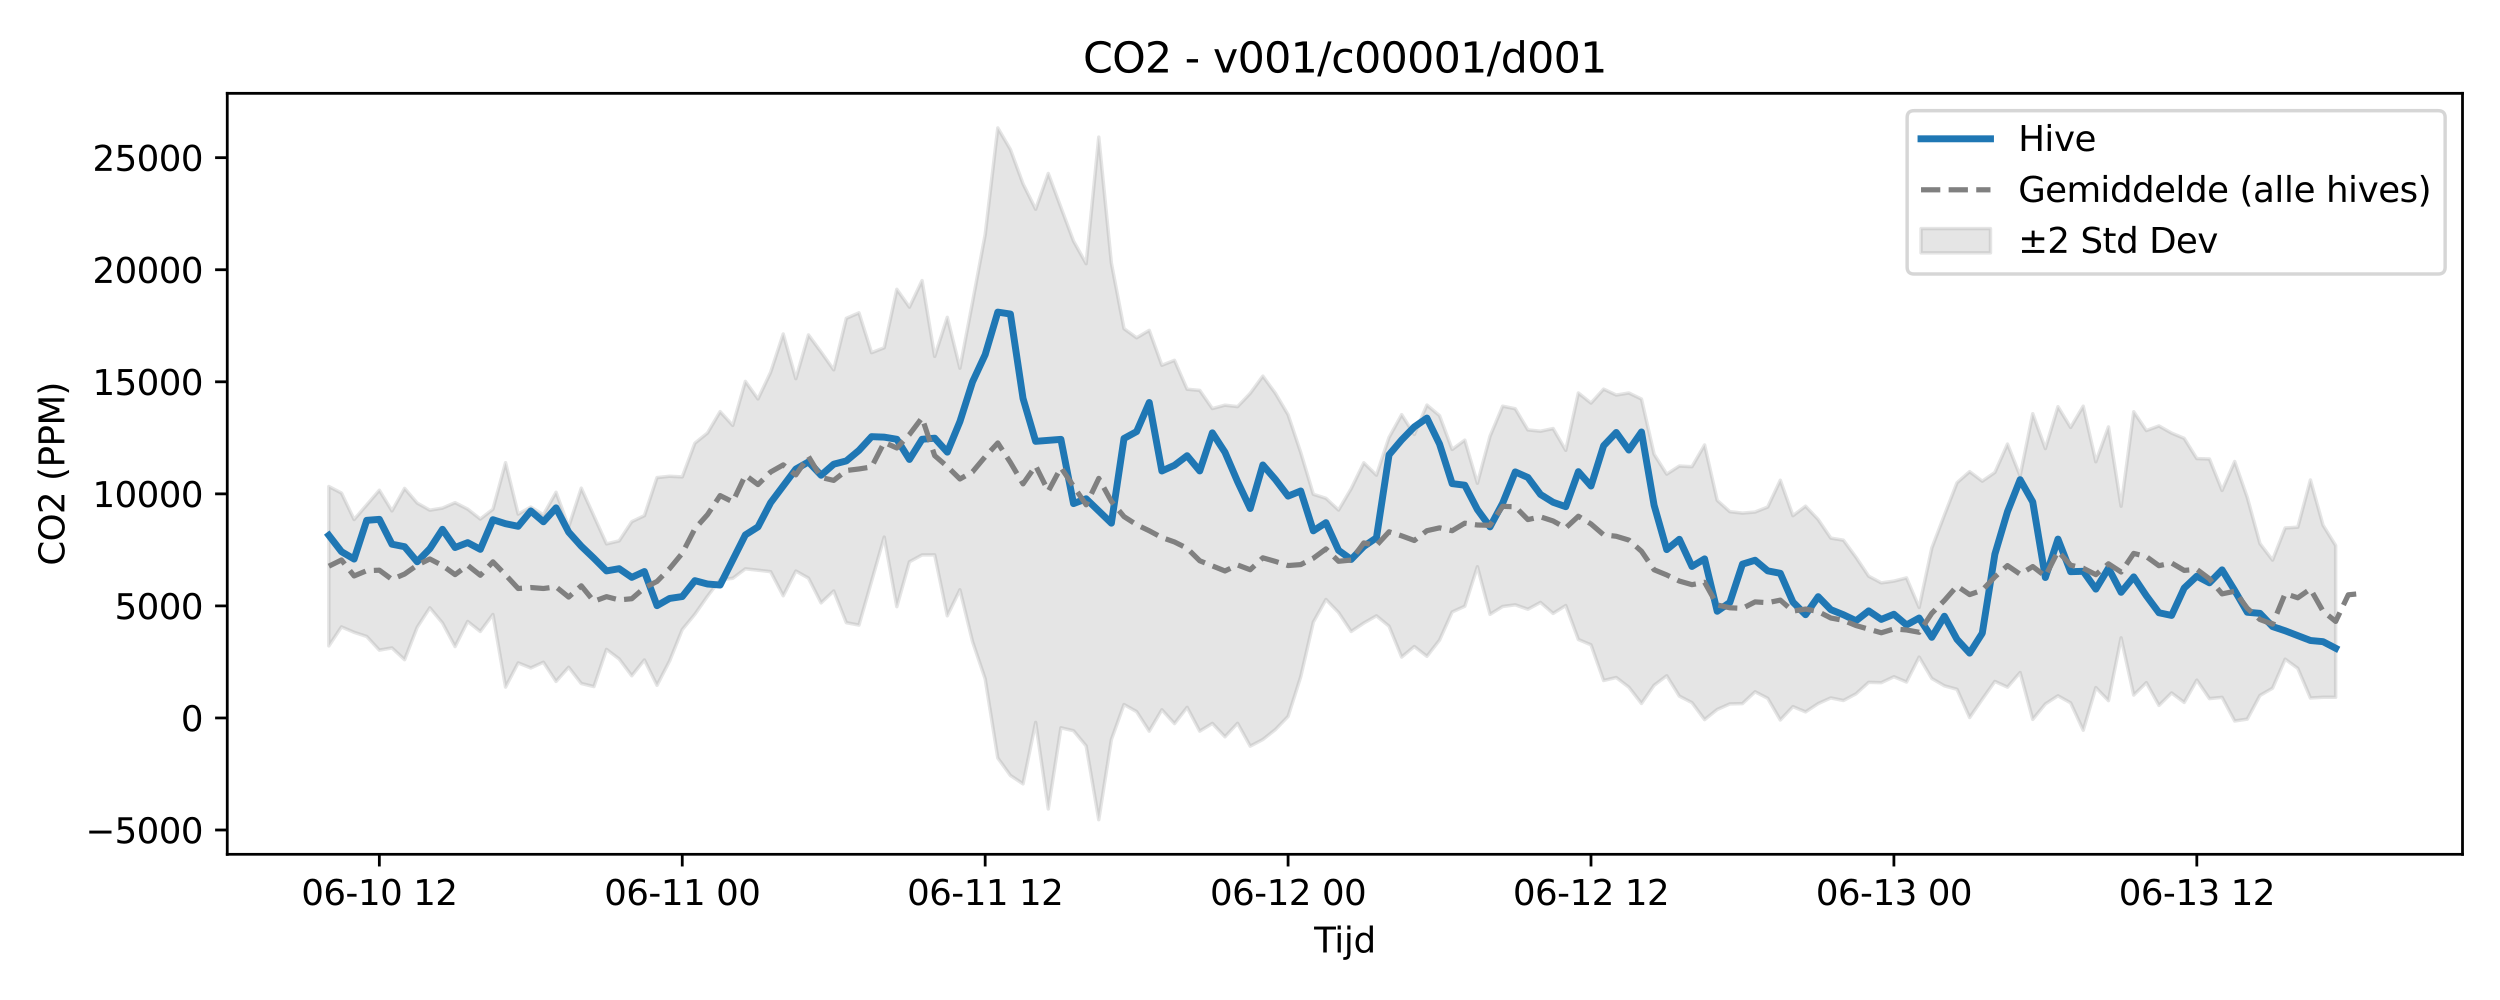<?xml version="1.0" encoding="utf-8" standalone="no"?>
<!DOCTYPE svg PUBLIC "-//W3C//DTD SVG 1.1//EN"
  "http://www.w3.org/Graphics/SVG/1.1/DTD/svg11.dtd">
<svg xmlns:xlink="http://www.w3.org/1999/xlink" width="720pt" height="288pt" viewBox="0 0 720 288" xmlns="http://www.w3.org/2000/svg" version="1.1">
 <defs>
  <style type="text/css">*{stroke-linejoin: round; stroke-linecap: butt}</style>
 </defs>
 <g id="figure_1">
  <g id="patch_1">
   <path d="M 0 288 
L 720 288 
L 720 0 
L 0 0 
z
" style="fill: #ffffff"/>
  </g>
  <g id="axes_1">
   <g id="patch_2">
    <path d="M 65.45 246.04 
L 709.2 246.04 
L 709.2 26.88 
L 65.45 26.88 
z
" style="fill: #ffffff"/>
   </g>
   <g id="FillBetweenPolyCollection_1">
    <defs>
     <path id="me816cbe79a" d="M 94.711 -147.889 
L 94.711 -101.987 
L 98.346 -107.45 
L 101.981 -105.893 
L 105.616 -104.692 
L 109.251 -100.757 
L 112.886 -101.395 
L 116.521 -98.008 
L 120.156 -107.343 
L 123.791 -112.953 
L 127.426 -108.597 
L 131.061 -101.781 
L 134.696 -109.017 
L 138.331 -106.128 
L 141.966 -111.037 
L 145.601 -90.12 
L 149.236 -97.076 
L 152.871 -95.622 
L 156.506 -97.276 
L 160.141 -91.741 
L 163.775 -95.83 
L 167.41 -91.153 
L 171.045 -90.254 
L 174.68 -100.965 
L 178.315 -98.223 
L 181.95 -93.38 
L 185.585 -97.934 
L 189.22 -90.638 
L 192.855 -97.667 
L 196.49 -106.684 
L 200.125 -111.089 
L 203.76 -116.275 
L 207.395 -121.079 
L 211.03 -121.437 
L 214.665 -124.173 
L 218.3 -123.781 
L 221.935 -123.364 
L 225.57 -116.416 
L 229.205 -123.534 
L 232.84 -121.498 
L 236.474 -114.367 
L 240.109 -117.801 
L 243.744 -108.666 
L 247.379 -107.972 
L 251.014 -120.616 
L 254.649 -133.316 
L 258.284 -113.282 
L 261.919 -126.2 
L 265.554 -128.179 
L 269.189 -128.191 
L 272.824 -110.651 
L 276.459 -118.142 
L 280.094 -103.223 
L 283.729 -92.496 
L 287.364 -69.696 
L 290.999 -64.666 
L 294.634 -62.239 
L 298.269 -79.957 
L 301.904 -55.011 
L 305.539 -78.392 
L 309.174 -77.546 
L 312.808 -73.177 
L 316.443 -51.922 
L 320.078 -75.005 
L 323.713 -85.092 
L 327.348 -83.055 
L 330.983 -77.421 
L 334.618 -83.582 
L 338.253 -79.598 
L 341.888 -84.281 
L 345.523 -77.422 
L 349.158 -79.65 
L 352.793 -75.801 
L 356.428 -79.687 
L 360.063 -73.108 
L 363.698 -75.015 
L 367.333 -77.904 
L 370.968 -81.676 
L 374.603 -93.076 
L 378.238 -108.819 
L 381.873 -115.348 
L 385.508 -111.6 
L 389.142 -106.134 
L 392.777 -108.563 
L 396.412 -110.634 
L 400.047 -107.655 
L 403.682 -98.771 
L 407.317 -101.799 
L 410.952 -98.973 
L 414.587 -103.654 
L 418.222 -111.756 
L 421.857 -113.401 
L 425.492 -124.785 
L 429.127 -111.068 
L 432.762 -113.334 
L 436.397 -113.804 
L 440.032 -112.538 
L 443.667 -114.497 
L 447.302 -111.329 
L 450.937 -113.607 
L 454.572 -103.821 
L 458.207 -102.284 
L 461.842 -92.008 
L 465.476 -92.876 
L 469.111 -90.093 
L 472.746 -85.402 
L 476.381 -90.636 
L 480.016 -93.378 
L 483.651 -87.522 
L 487.286 -85.632 
L 490.921 -80.746 
L 494.556 -83.663 
L 498.191 -85.271 
L 501.826 -85.357 
L 505.461 -88.766 
L 509.096 -86.881 
L 512.731 -80.635 
L 516.366 -84.491 
L 520.001 -82.972 
L 523.636 -85.366 
L 527.271 -87 
L 530.906 -86.248 
L 534.541 -88.186 
L 538.176 -91.486 
L 541.81 -91.389 
L 545.445 -93.098 
L 549.08 -91.574 
L 552.715 -98.756 
L 556.35 -92.606 
L 559.985 -90.483 
L 563.62 -89.475 
L 567.255 -81.348 
L 570.89 -86.618 
L 574.525 -91.746 
L 578.16 -90.106 
L 581.795 -94.311 
L 585.43 -80.805 
L 589.065 -85.263 
L 592.7 -87.609 
L 596.335 -85.578 
L 599.97 -77.693 
L 603.605 -89.977 
L 607.24 -86.204 
L 610.875 -104.304 
L 614.51 -87.82 
L 618.144 -91.394 
L 621.779 -84.835 
L 625.414 -88.432 
L 629.049 -85.7 
L 632.684 -92.126 
L 636.319 -86.796 
L 639.954 -87.165 
L 643.589 -80.352 
L 647.224 -80.89 
L 650.859 -87.701 
L 654.494 -89.797 
L 658.129 -98.155 
L 661.764 -95.505 
L 665.399 -86.978 
L 669.034 -87.184 
L 672.669 -87.178 
L 672.669 -130.891 
L 672.669 -130.891 
L 669.034 -136.736 
L 665.399 -149.775 
L 661.764 -136.17 
L 658.129 -135.945 
L 654.494 -126.689 
L 650.859 -131.458 
L 647.224 -144.714 
L 643.589 -155.082 
L 639.954 -146.761 
L 636.319 -155.816 
L 632.684 -155.927 
L 629.049 -161.756 
L 625.414 -163.275 
L 621.779 -165.325 
L 618.144 -164.01 
L 614.51 -169.422 
L 610.875 -142.202 
L 607.24 -165.053 
L 603.605 -155.017 
L 599.97 -171.021 
L 596.335 -164.895 
L 592.7 -170.874 
L 589.065 -158.816 
L 585.43 -168.862 
L 581.795 -150.949 
L 578.16 -160.112 
L 574.525 -151.943 
L 570.89 -149.424 
L 567.255 -152.175 
L 563.62 -148.973 
L 559.985 -139.644 
L 556.35 -130.139 
L 552.715 -113.05 
L 549.08 -121.568 
L 545.445 -120.645 
L 541.81 -120.138 
L 538.176 -122.066 
L 534.541 -127.492 
L 530.906 -132.432 
L 527.271 -133.031 
L 523.636 -138.377 
L 520.001 -142.223 
L 516.366 -139.486 
L 512.731 -149.693 
L 509.096 -141.977 
L 505.461 -140.536 
L 501.826 -140.228 
L 498.191 -140.643 
L 494.556 -143.904 
L 490.921 -159.85 
L 487.286 -153.591 
L 483.651 -153.787 
L 480.016 -151.448 
L 476.381 -157.179 
L 472.746 -173.07 
L 469.111 -174.824 
L 465.476 -174.232 
L 461.842 -175.935 
L 458.207 -171.914 
L 454.572 -174.825 
L 450.937 -158.313 
L 447.302 -164.585 
L 443.667 -163.812 
L 440.032 -164.189 
L 436.397 -170.283 
L 432.762 -171.023 
L 429.127 -162.359 
L 425.492 -148.821 
L 421.857 -161.242 
L 418.222 -158.556 
L 414.587 -168.297 
L 410.952 -171.347 
L 407.317 -162.874 
L 403.682 -168.583 
L 400.047 -162.036 
L 396.412 -151.157 
L 392.777 -154.72 
L 389.142 -147.27 
L 385.508 -141.106 
L 381.873 -144.491 
L 378.238 -145.648 
L 374.603 -157.707 
L 370.968 -168.566 
L 367.333 -174.713 
L 363.698 -179.682 
L 360.063 -174.726 
L 356.428 -170.892 
L 352.793 -171.31 
L 349.158 -170.341 
L 345.523 -175.572 
L 341.888 -175.903 
L 338.253 -184.232 
L 334.618 -182.8 
L 330.983 -192.86 
L 327.348 -190.712 
L 323.713 -193.347 
L 320.078 -212.213 
L 316.443 -248.52 
L 312.808 -212.056 
L 309.174 -218.574 
L 305.539 -228.282 
L 301.904 -238.042 
L 298.269 -227.746 
L 294.634 -235.054 
L 290.999 -244.946 
L 287.364 -251.158 
L 283.729 -220.424 
L 280.094 -201.003 
L 276.459 -181.959 
L 272.824 -196.606 
L 269.189 -185.353 
L 265.554 -207.194 
L 261.919 -199.543 
L 258.284 -204.684 
L 254.649 -187.857 
L 251.014 -186.425 
L 247.379 -197.906 
L 243.744 -196.319 
L 240.109 -181.488 
L 236.474 -186.629 
L 232.84 -191.543 
L 229.205 -178.943 
L 225.57 -191.816 
L 221.935 -180.768 
L 218.3 -173.107 
L 214.665 -178.162 
L 211.03 -165.482 
L 207.395 -169.464 
L 203.76 -163.301 
L 200.125 -160.363 
L 196.49 -150.656 
L 192.855 -150.837 
L 189.22 -150.455 
L 185.585 -139.494 
L 181.95 -137.759 
L 178.315 -132.231 
L 174.68 -131.363 
L 171.045 -139.393 
L 167.41 -147.418 
L 163.775 -136.262 
L 160.141 -146.226 
L 156.506 -139.749 
L 152.871 -141.965 
L 149.236 -139.939 
L 145.601 -154.752 
L 141.966 -141.346 
L 138.331 -138.514 
L 134.696 -141.375 
L 131.061 -143.241 
L 127.426 -141.664 
L 123.791 -141.074 
L 120.156 -143.122 
L 116.521 -147.345 
L 112.886 -140.862 
L 109.251 -146.812 
L 105.616 -142.6 
L 101.981 -138.37 
L 98.346 -146.004 
L 94.711 -147.889 
z
" style="stroke: #808080; stroke-opacity: 0.2"/>
    </defs>
    <g clip-path="url(#pfcfd9444d7)">
     <use xlink:href="#me816cbe79a" x="0" y="288" style="fill: #808080; fill-opacity: 0.2; stroke: #808080; stroke-opacity: 0.2"/>
    </g>
   </g>
   <g id="matplotlib.axis_1">
    <g id="xtick_1">
     <g id="line2d_1">
      <defs>
       <path id="mc8d592b163" d="M 0 0 
L 0 3.5 
" style="stroke: #000000; stroke-width: 0.8"/>
      </defs>
      <g>
       <use xlink:href="#mc8d592b163" x="109.251" y="246.04" style="stroke: #000000; stroke-width: 0.8"/>
      </g>
     </g>
     <g id="text_1">
      <!-- 06-10 12 -->
      <g transform="translate(86.771 260.638) scale(0.1 -0.1)">
       <defs>
        <path id="DejaVuSans-30" d="M 2034 4250 
Q 1547 4250 1301 3770 
Q 1056 3291 1056 2328 
Q 1056 1369 1301 889 
Q 1547 409 2034 409 
Q 2525 409 2770 889 
Q 3016 1369 3016 2328 
Q 3016 3291 2770 3770 
Q 2525 4250 2034 4250 
z
M 2034 4750 
Q 2819 4750 3233 4129 
Q 3647 3509 3647 2328 
Q 3647 1150 3233 529 
Q 2819 -91 2034 -91 
Q 1250 -91 836 529 
Q 422 1150 422 2328 
Q 422 3509 836 4129 
Q 1250 4750 2034 4750 
z
" transform="scale(0.016)"/>
        <path id="DejaVuSans-36" d="M 2113 2584 
Q 1688 2584 1439 2293 
Q 1191 2003 1191 1497 
Q 1191 994 1439 701 
Q 1688 409 2113 409 
Q 2538 409 2786 701 
Q 3034 994 3034 1497 
Q 3034 2003 2786 2293 
Q 2538 2584 2113 2584 
z
M 3366 4563 
L 3366 3988 
Q 3128 4100 2886 4159 
Q 2644 4219 2406 4219 
Q 1781 4219 1451 3797 
Q 1122 3375 1075 2522 
Q 1259 2794 1537 2939 
Q 1816 3084 2150 3084 
Q 2853 3084 3261 2657 
Q 3669 2231 3669 1497 
Q 3669 778 3244 343 
Q 2819 -91 2113 -91 
Q 1303 -91 875 529 
Q 447 1150 447 2328 
Q 447 3434 972 4092 
Q 1497 4750 2381 4750 
Q 2619 4750 2861 4703 
Q 3103 4656 3366 4563 
z
" transform="scale(0.016)"/>
        <path id="DejaVuSans-2d" d="M 313 2009 
L 1997 2009 
L 1997 1497 
L 313 1497 
L 313 2009 
z
" transform="scale(0.016)"/>
        <path id="DejaVuSans-31" d="M 794 531 
L 1825 531 
L 1825 4091 
L 703 3866 
L 703 4441 
L 1819 4666 
L 2450 4666 
L 2450 531 
L 3481 531 
L 3481 0 
L 794 0 
L 794 531 
z
" transform="scale(0.016)"/>
        <path id="DejaVuSans-20" transform="scale(0.016)"/>
        <path id="DejaVuSans-32" d="M 1228 531 
L 3431 531 
L 3431 0 
L 469 0 
L 469 531 
Q 828 903 1448 1529 
Q 2069 2156 2228 2338 
Q 2531 2678 2651 2914 
Q 2772 3150 2772 3378 
Q 2772 3750 2511 3984 
Q 2250 4219 1831 4219 
Q 1534 4219 1204 4116 
Q 875 4013 500 3803 
L 500 4441 
Q 881 4594 1212 4672 
Q 1544 4750 1819 4750 
Q 2544 4750 2975 4387 
Q 3406 4025 3406 3419 
Q 3406 3131 3298 2873 
Q 3191 2616 2906 2266 
Q 2828 2175 2409 1742 
Q 1991 1309 1228 531 
z
" transform="scale(0.016)"/>
       </defs>
       <use xlink:href="#DejaVuSans-30"/>
       <use xlink:href="#DejaVuSans-36" transform="translate(63.623 0)"/>
       <use xlink:href="#DejaVuSans-2d" transform="translate(127.246 0)"/>
       <use xlink:href="#DejaVuSans-31" transform="translate(163.33 0)"/>
       <use xlink:href="#DejaVuSans-30" transform="translate(226.953 0)"/>
       <use xlink:href="#DejaVuSans-20" transform="translate(290.576 0)"/>
       <use xlink:href="#DejaVuSans-31" transform="translate(322.363 0)"/>
       <use xlink:href="#DejaVuSans-32" transform="translate(385.986 0)"/>
      </g>
     </g>
    </g>
    <g id="xtick_2">
     <g id="line2d_2">
      <g>
       <use xlink:href="#mc8d592b163" x="196.49" y="246.04" style="stroke: #000000; stroke-width: 0.8"/>
      </g>
     </g>
     <g id="text_2">
      <!-- 06-11 00 -->
      <g transform="translate(174.01 260.638) scale(0.1 -0.1)">
       <use xlink:href="#DejaVuSans-30"/>
       <use xlink:href="#DejaVuSans-36" transform="translate(63.623 0)"/>
       <use xlink:href="#DejaVuSans-2d" transform="translate(127.246 0)"/>
       <use xlink:href="#DejaVuSans-31" transform="translate(163.33 0)"/>
       <use xlink:href="#DejaVuSans-31" transform="translate(226.953 0)"/>
       <use xlink:href="#DejaVuSans-20" transform="translate(290.576 0)"/>
       <use xlink:href="#DejaVuSans-30" transform="translate(322.363 0)"/>
       <use xlink:href="#DejaVuSans-30" transform="translate(385.986 0)"/>
      </g>
     </g>
    </g>
    <g id="xtick_3">
     <g id="line2d_3">
      <g>
       <use xlink:href="#mc8d592b163" x="283.729" y="246.04" style="stroke: #000000; stroke-width: 0.8"/>
      </g>
     </g>
     <g id="text_3">
      <!-- 06-11 12 -->
      <g transform="translate(261.248 260.638) scale(0.1 -0.1)">
       <use xlink:href="#DejaVuSans-30"/>
       <use xlink:href="#DejaVuSans-36" transform="translate(63.623 0)"/>
       <use xlink:href="#DejaVuSans-2d" transform="translate(127.246 0)"/>
       <use xlink:href="#DejaVuSans-31" transform="translate(163.33 0)"/>
       <use xlink:href="#DejaVuSans-31" transform="translate(226.953 0)"/>
       <use xlink:href="#DejaVuSans-20" transform="translate(290.576 0)"/>
       <use xlink:href="#DejaVuSans-31" transform="translate(322.363 0)"/>
       <use xlink:href="#DejaVuSans-32" transform="translate(385.986 0)"/>
      </g>
     </g>
    </g>
    <g id="xtick_4">
     <g id="line2d_4">
      <g>
       <use xlink:href="#mc8d592b163" x="370.968" y="246.04" style="stroke: #000000; stroke-width: 0.8"/>
      </g>
     </g>
     <g id="text_4">
      <!-- 06-12 00 -->
      <g transform="translate(348.487 260.638) scale(0.1 -0.1)">
       <use xlink:href="#DejaVuSans-30"/>
       <use xlink:href="#DejaVuSans-36" transform="translate(63.623 0)"/>
       <use xlink:href="#DejaVuSans-2d" transform="translate(127.246 0)"/>
       <use xlink:href="#DejaVuSans-31" transform="translate(163.33 0)"/>
       <use xlink:href="#DejaVuSans-32" transform="translate(226.953 0)"/>
       <use xlink:href="#DejaVuSans-20" transform="translate(290.576 0)"/>
       <use xlink:href="#DejaVuSans-30" transform="translate(322.363 0)"/>
       <use xlink:href="#DejaVuSans-30" transform="translate(385.986 0)"/>
      </g>
     </g>
    </g>
    <g id="xtick_5">
     <g id="line2d_5">
      <g>
       <use xlink:href="#mc8d592b163" x="458.207" y="246.04" style="stroke: #000000; stroke-width: 0.8"/>
      </g>
     </g>
     <g id="text_5">
      <!-- 06-12 12 -->
      <g transform="translate(435.726 260.638) scale(0.1 -0.1)">
       <use xlink:href="#DejaVuSans-30"/>
       <use xlink:href="#DejaVuSans-36" transform="translate(63.623 0)"/>
       <use xlink:href="#DejaVuSans-2d" transform="translate(127.246 0)"/>
       <use xlink:href="#DejaVuSans-31" transform="translate(163.33 0)"/>
       <use xlink:href="#DejaVuSans-32" transform="translate(226.953 0)"/>
       <use xlink:href="#DejaVuSans-20" transform="translate(290.576 0)"/>
       <use xlink:href="#DejaVuSans-31" transform="translate(322.363 0)"/>
       <use xlink:href="#DejaVuSans-32" transform="translate(385.986 0)"/>
      </g>
     </g>
    </g>
    <g id="xtick_6">
     <g id="line2d_6">
      <g>
       <use xlink:href="#mc8d592b163" x="545.445" y="246.04" style="stroke: #000000; stroke-width: 0.8"/>
      </g>
     </g>
     <g id="text_6">
      <!-- 06-13 00 -->
      <g transform="translate(522.965 260.638) scale(0.1 -0.1)">
       <defs>
        <path id="DejaVuSans-33" d="M 2597 2516 
Q 3050 2419 3304 2112 
Q 3559 1806 3559 1356 
Q 3559 666 3084 287 
Q 2609 -91 1734 -91 
Q 1441 -91 1130 -33 
Q 819 25 488 141 
L 488 750 
Q 750 597 1062 519 
Q 1375 441 1716 441 
Q 2309 441 2620 675 
Q 2931 909 2931 1356 
Q 2931 1769 2642 2001 
Q 2353 2234 1838 2234 
L 1294 2234 
L 1294 2753 
L 1863 2753 
Q 2328 2753 2575 2939 
Q 2822 3125 2822 3475 
Q 2822 3834 2567 4026 
Q 2313 4219 1838 4219 
Q 1578 4219 1281 4162 
Q 984 4106 628 3988 
L 628 4550 
Q 988 4650 1302 4700 
Q 1616 4750 1894 4750 
Q 2613 4750 3031 4423 
Q 3450 4097 3450 3541 
Q 3450 3153 3228 2886 
Q 3006 2619 2597 2516 
z
" transform="scale(0.016)"/>
       </defs>
       <use xlink:href="#DejaVuSans-30"/>
       <use xlink:href="#DejaVuSans-36" transform="translate(63.623 0)"/>
       <use xlink:href="#DejaVuSans-2d" transform="translate(127.246 0)"/>
       <use xlink:href="#DejaVuSans-31" transform="translate(163.33 0)"/>
       <use xlink:href="#DejaVuSans-33" transform="translate(226.953 0)"/>
       <use xlink:href="#DejaVuSans-20" transform="translate(290.576 0)"/>
       <use xlink:href="#DejaVuSans-30" transform="translate(322.363 0)"/>
       <use xlink:href="#DejaVuSans-30" transform="translate(385.986 0)"/>
      </g>
     </g>
    </g>
    <g id="xtick_7">
     <g id="line2d_7">
      <g>
       <use xlink:href="#mc8d592b163" x="632.684" y="246.04" style="stroke: #000000; stroke-width: 0.8"/>
      </g>
     </g>
     <g id="text_7">
      <!-- 06-13 12 -->
      <g transform="translate(610.204 260.638) scale(0.1 -0.1)">
       <use xlink:href="#DejaVuSans-30"/>
       <use xlink:href="#DejaVuSans-36" transform="translate(63.623 0)"/>
       <use xlink:href="#DejaVuSans-2d" transform="translate(127.246 0)"/>
       <use xlink:href="#DejaVuSans-31" transform="translate(163.33 0)"/>
       <use xlink:href="#DejaVuSans-33" transform="translate(226.953 0)"/>
       <use xlink:href="#DejaVuSans-20" transform="translate(290.576 0)"/>
       <use xlink:href="#DejaVuSans-31" transform="translate(322.363 0)"/>
       <use xlink:href="#DejaVuSans-32" transform="translate(385.986 0)"/>
      </g>
     </g>
    </g>
    <g id="text_8">
     <!-- Tijd -->
     <g transform="translate(378.475 274.317) scale(0.1 -0.1)">
      <defs>
       <path id="DejaVuSans-54" d="M -19 4666 
L 3928 4666 
L 3928 4134 
L 2272 4134 
L 2272 0 
L 1638 0 
L 1638 4134 
L -19 4134 
L -19 4666 
z
" transform="scale(0.016)"/>
       <path id="DejaVuSans-69" d="M 603 3500 
L 1178 3500 
L 1178 0 
L 603 0 
L 603 3500 
z
M 603 4863 
L 1178 4863 
L 1178 4134 
L 603 4134 
L 603 4863 
z
" transform="scale(0.016)"/>
       <path id="DejaVuSans-6a" d="M 603 3500 
L 1178 3500 
L 1178 -63 
Q 1178 -731 923 -1031 
Q 669 -1331 103 -1331 
L -116 -1331 
L -116 -844 
L 38 -844 
Q 366 -844 484 -692 
Q 603 -541 603 -63 
L 603 3500 
z
M 603 4863 
L 1178 4863 
L 1178 4134 
L 603 4134 
L 603 4863 
z
" transform="scale(0.016)"/>
       <path id="DejaVuSans-64" d="M 2906 2969 
L 2906 4863 
L 3481 4863 
L 3481 0 
L 2906 0 
L 2906 525 
Q 2725 213 2448 61 
Q 2172 -91 1784 -91 
Q 1150 -91 751 415 
Q 353 922 353 1747 
Q 353 2572 751 3078 
Q 1150 3584 1784 3584 
Q 2172 3584 2448 3432 
Q 2725 3281 2906 2969 
z
M 947 1747 
Q 947 1113 1208 752 
Q 1469 391 1925 391 
Q 2381 391 2643 752 
Q 2906 1113 2906 1747 
Q 2906 2381 2643 2742 
Q 2381 3103 1925 3103 
Q 1469 3103 1208 2742 
Q 947 2381 947 1747 
z
" transform="scale(0.016)"/>
      </defs>
      <use xlink:href="#DejaVuSans-54"/>
      <use xlink:href="#DejaVuSans-69" transform="translate(57.959 0)"/>
      <use xlink:href="#DejaVuSans-6a" transform="translate(85.742 0)"/>
      <use xlink:href="#DejaVuSans-64" transform="translate(113.525 0)"/>
     </g>
    </g>
   </g>
   <g id="matplotlib.axis_2">
    <g id="ytick_1">
     <g id="line2d_8">
      <defs>
       <path id="m9a64cba089" d="M 0 0 
L -3.5 0 
" style="stroke: #000000; stroke-width: 0.8"/>
      </defs>
      <g>
       <use xlink:href="#m9a64cba089" x="65.45" y="239.047" style="stroke: #000000; stroke-width: 0.8"/>
      </g>
     </g>
     <g id="text_9">
      <!-- −5000 -->
      <g transform="translate(24.62 242.846) scale(0.1 -0.1)">
       <defs>
        <path id="DejaVuSans-2212" d="M 678 2272 
L 4684 2272 
L 4684 1741 
L 678 1741 
L 678 2272 
z
" transform="scale(0.016)"/>
        <path id="DejaVuSans-35" d="M 691 4666 
L 3169 4666 
L 3169 4134 
L 1269 4134 
L 1269 2991 
Q 1406 3038 1543 3061 
Q 1681 3084 1819 3084 
Q 2600 3084 3056 2656 
Q 3513 2228 3513 1497 
Q 3513 744 3044 326 
Q 2575 -91 1722 -91 
Q 1428 -91 1123 -41 
Q 819 9 494 109 
L 494 744 
Q 775 591 1075 516 
Q 1375 441 1709 441 
Q 2250 441 2565 725 
Q 2881 1009 2881 1497 
Q 2881 1984 2565 2268 
Q 2250 2553 1709 2553 
Q 1456 2553 1204 2497 
Q 953 2441 691 2322 
L 691 4666 
z
" transform="scale(0.016)"/>
       </defs>
       <use xlink:href="#DejaVuSans-2212"/>
       <use xlink:href="#DejaVuSans-35" transform="translate(83.789 0)"/>
       <use xlink:href="#DejaVuSans-30" transform="translate(147.412 0)"/>
       <use xlink:href="#DejaVuSans-30" transform="translate(211.035 0)"/>
       <use xlink:href="#DejaVuSans-30" transform="translate(274.658 0)"/>
      </g>
     </g>
    </g>
    <g id="ytick_2">
     <g id="line2d_9">
      <g>
       <use xlink:href="#m9a64cba089" x="65.45" y="206.774" style="stroke: #000000; stroke-width: 0.8"/>
      </g>
     </g>
     <g id="text_10">
      <!-- 0 -->
      <g transform="translate(52.087 210.573) scale(0.1 -0.1)">
       <use xlink:href="#DejaVuSans-30"/>
      </g>
     </g>
    </g>
    <g id="ytick_3">
     <g id="line2d_10">
      <g>
       <use xlink:href="#m9a64cba089" x="65.45" y="174.5" style="stroke: #000000; stroke-width: 0.8"/>
      </g>
     </g>
     <g id="text_11">
      <!-- 5000 -->
      <g transform="translate(33 178.299) scale(0.1 -0.1)">
       <use xlink:href="#DejaVuSans-35"/>
       <use xlink:href="#DejaVuSans-30" transform="translate(63.623 0)"/>
       <use xlink:href="#DejaVuSans-30" transform="translate(127.246 0)"/>
       <use xlink:href="#DejaVuSans-30" transform="translate(190.869 0)"/>
      </g>
     </g>
    </g>
    <g id="ytick_4">
     <g id="line2d_11">
      <g>
       <use xlink:href="#m9a64cba089" x="65.45" y="142.227" style="stroke: #000000; stroke-width: 0.8"/>
      </g>
     </g>
     <g id="text_12">
      <!-- 10000 -->
      <g transform="translate(26.637 146.026) scale(0.1 -0.1)">
       <use xlink:href="#DejaVuSans-31"/>
       <use xlink:href="#DejaVuSans-30" transform="translate(63.623 0)"/>
       <use xlink:href="#DejaVuSans-30" transform="translate(127.246 0)"/>
       <use xlink:href="#DejaVuSans-30" transform="translate(190.869 0)"/>
       <use xlink:href="#DejaVuSans-30" transform="translate(254.492 0)"/>
      </g>
     </g>
    </g>
    <g id="ytick_5">
     <g id="line2d_12">
      <g>
       <use xlink:href="#m9a64cba089" x="65.45" y="109.953" style="stroke: #000000; stroke-width: 0.8"/>
      </g>
     </g>
     <g id="text_13">
      <!-- 15000 -->
      <g transform="translate(26.637 113.752) scale(0.1 -0.1)">
       <use xlink:href="#DejaVuSans-31"/>
       <use xlink:href="#DejaVuSans-35" transform="translate(63.623 0)"/>
       <use xlink:href="#DejaVuSans-30" transform="translate(127.246 0)"/>
       <use xlink:href="#DejaVuSans-30" transform="translate(190.869 0)"/>
       <use xlink:href="#DejaVuSans-30" transform="translate(254.492 0)"/>
      </g>
     </g>
    </g>
    <g id="ytick_6">
     <g id="line2d_13">
      <g>
       <use xlink:href="#m9a64cba089" x="65.45" y="77.679" style="stroke: #000000; stroke-width: 0.8"/>
      </g>
     </g>
     <g id="text_14">
      <!-- 20000 -->
      <g transform="translate(26.637 81.479) scale(0.1 -0.1)">
       <use xlink:href="#DejaVuSans-32"/>
       <use xlink:href="#DejaVuSans-30" transform="translate(63.623 0)"/>
       <use xlink:href="#DejaVuSans-30" transform="translate(127.246 0)"/>
       <use xlink:href="#DejaVuSans-30" transform="translate(190.869 0)"/>
       <use xlink:href="#DejaVuSans-30" transform="translate(254.492 0)"/>
      </g>
     </g>
    </g>
    <g id="ytick_7">
     <g id="line2d_14">
      <g>
       <use xlink:href="#m9a64cba089" x="65.45" y="45.406" style="stroke: #000000; stroke-width: 0.8"/>
      </g>
     </g>
     <g id="text_15">
      <!-- 25000 -->
      <g transform="translate(26.637 49.205) scale(0.1 -0.1)">
       <use xlink:href="#DejaVuSans-32"/>
       <use xlink:href="#DejaVuSans-35" transform="translate(63.623 0)"/>
       <use xlink:href="#DejaVuSans-30" transform="translate(127.246 0)"/>
       <use xlink:href="#DejaVuSans-30" transform="translate(190.869 0)"/>
       <use xlink:href="#DejaVuSans-30" transform="translate(254.492 0)"/>
      </g>
     </g>
    </g>
    <g id="text_16">
     <!-- CO2 (PPM) -->
     <g transform="translate(18.541 162.903) rotate(-90) scale(0.1 -0.1)">
      <defs>
       <path id="DejaVuSans-43" d="M 4122 4306 
L 4122 3641 
Q 3803 3938 3442 4084 
Q 3081 4231 2675 4231 
Q 1875 4231 1450 3742 
Q 1025 3253 1025 2328 
Q 1025 1406 1450 917 
Q 1875 428 2675 428 
Q 3081 428 3442 575 
Q 3803 722 4122 1019 
L 4122 359 
Q 3791 134 3420 21 
Q 3050 -91 2638 -91 
Q 1578 -91 968 557 
Q 359 1206 359 2328 
Q 359 3453 968 4101 
Q 1578 4750 2638 4750 
Q 3056 4750 3426 4639 
Q 3797 4528 4122 4306 
z
" transform="scale(0.016)"/>
       <path id="DejaVuSans-4f" d="M 2522 4238 
Q 1834 4238 1429 3725 
Q 1025 3213 1025 2328 
Q 1025 1447 1429 934 
Q 1834 422 2522 422 
Q 3209 422 3611 934 
Q 4013 1447 4013 2328 
Q 4013 3213 3611 3725 
Q 3209 4238 2522 4238 
z
M 2522 4750 
Q 3503 4750 4090 4092 
Q 4678 3434 4678 2328 
Q 4678 1225 4090 567 
Q 3503 -91 2522 -91 
Q 1538 -91 948 565 
Q 359 1222 359 2328 
Q 359 3434 948 4092 
Q 1538 4750 2522 4750 
z
" transform="scale(0.016)"/>
       <path id="DejaVuSans-28" d="M 1984 4856 
Q 1566 4138 1362 3434 
Q 1159 2731 1159 2009 
Q 1159 1288 1364 580 
Q 1569 -128 1984 -844 
L 1484 -844 
Q 1016 -109 783 600 
Q 550 1309 550 2009 
Q 550 2706 781 3412 
Q 1013 4119 1484 4856 
L 1984 4856 
z
" transform="scale(0.016)"/>
       <path id="DejaVuSans-50" d="M 1259 4147 
L 1259 2394 
L 2053 2394 
Q 2494 2394 2734 2622 
Q 2975 2850 2975 3272 
Q 2975 3691 2734 3919 
Q 2494 4147 2053 4147 
L 1259 4147 
z
M 628 4666 
L 2053 4666 
Q 2838 4666 3239 4311 
Q 3641 3956 3641 3272 
Q 3641 2581 3239 2228 
Q 2838 1875 2053 1875 
L 1259 1875 
L 1259 0 
L 628 0 
L 628 4666 
z
" transform="scale(0.016)"/>
       <path id="DejaVuSans-4d" d="M 628 4666 
L 1569 4666 
L 2759 1491 
L 3956 4666 
L 4897 4666 
L 4897 0 
L 4281 0 
L 4281 4097 
L 3078 897 
L 2444 897 
L 1241 4097 
L 1241 0 
L 628 0 
L 628 4666 
z
" transform="scale(0.016)"/>
       <path id="DejaVuSans-29" d="M 513 4856 
L 1013 4856 
Q 1481 4119 1714 3412 
Q 1947 2706 1947 2009 
Q 1947 1309 1714 600 
Q 1481 -109 1013 -844 
L 513 -844 
Q 928 -128 1133 580 
Q 1338 1288 1338 2009 
Q 1338 2731 1133 3434 
Q 928 4138 513 4856 
z
" transform="scale(0.016)"/>
      </defs>
      <use xlink:href="#DejaVuSans-43"/>
      <use xlink:href="#DejaVuSans-4f" transform="translate(69.824 0)"/>
      <use xlink:href="#DejaVuSans-32" transform="translate(148.535 0)"/>
      <use xlink:href="#DejaVuSans-20" transform="translate(212.158 0)"/>
      <use xlink:href="#DejaVuSans-28" transform="translate(243.945 0)"/>
      <use xlink:href="#DejaVuSans-50" transform="translate(282.959 0)"/>
      <use xlink:href="#DejaVuSans-50" transform="translate(343.262 0)"/>
      <use xlink:href="#DejaVuSans-4d" transform="translate(403.564 0)"/>
      <use xlink:href="#DejaVuSans-29" transform="translate(489.844 0)"/>
     </g>
    </g>
   </g>
   <g id="line2d_15">
    <path d="M 94.711 154.174 
L 98.346 158.878 
L 101.981 161.008 
L 105.616 149.858 
L 109.251 149.572 
L 112.886 156.732 
L 116.521 157.449 
L 120.156 161.789 
L 123.791 158.034 
L 127.426 152.446 
L 131.061 157.683 
L 134.696 156.281 
L 138.331 158.208 
L 141.966 149.677 
L 145.601 150.829 
L 149.236 151.575 
L 152.871 147.169 
L 156.506 150.271 
L 160.141 146.267 
L 163.775 153.243 
L 167.41 157.305 
L 171.045 160.775 
L 174.68 164.422 
L 178.315 163.783 
L 181.95 166.279 
L 185.585 164.603 
L 189.22 174.429 
L 192.855 172.349 
L 196.49 171.811 
L 200.125 167.228 
L 203.76 168.196 
L 207.395 168.489 
L 214.665 154.052 
L 218.3 151.749 
L 221.935 144.783 
L 229.205 135.092 
L 232.84 133.039 
L 236.474 136.867 
L 240.109 133.687 
L 243.744 132.745 
L 247.379 129.717 
L 251.014 125.758 
L 254.649 125.894 
L 258.284 126.511 
L 261.919 132.319 
L 265.554 126.511 
L 269.189 126.195 
L 272.824 130.212 
L 276.459 121.402 
L 280.094 109.962 
L 283.729 102.143 
L 287.364 89.892 
L 290.999 90.444 
L 294.634 114.755 
L 298.269 127.105 
L 305.539 126.535 
L 309.174 145.034 
L 312.808 143.653 
L 320.078 150.669 
L 323.713 126.277 
L 327.348 124.295 
L 330.983 115.924 
L 334.618 135.643 
L 338.253 134.01 
L 341.888 131.249 
L 345.523 135.628 
L 349.158 124.661 
L 352.793 130.26 
L 356.428 138.722 
L 360.063 146.444 
L 363.698 133.913 
L 367.333 138.108 
L 370.968 142.881 
L 374.603 141.405 
L 378.238 152.879 
L 381.873 150.527 
L 385.508 158.501 
L 389.142 161.107 
L 392.777 157.374 
L 396.412 154.893 
L 400.047 130.978 
L 403.682 126.679 
L 407.317 122.946 
L 410.952 120.41 
L 414.587 127.884 
L 418.222 139.285 
L 421.857 139.735 
L 425.492 146.749 
L 429.127 151.734 
L 432.762 144.931 
L 436.397 135.91 
L 440.032 137.512 
L 443.667 142.407 
L 447.302 144.662 
L 450.937 145.925 
L 454.572 135.841 
L 458.207 139.972 
L 461.842 128.37 
L 465.476 124.558 
L 469.111 129.61 
L 472.746 124.414 
L 476.381 145.525 
L 480.016 158.282 
L 483.651 155.319 
L 487.286 163.138 
L 490.921 160.96 
L 494.556 176.041 
L 498.191 173.513 
L 501.826 162.475 
L 505.461 161.352 
L 509.096 164.405 
L 512.731 165.113 
L 516.366 173.405 
L 520.001 177.03 
L 523.636 171.845 
L 527.271 175.578 
L 530.906 177.048 
L 534.541 178.777 
L 538.176 175.937 
L 541.81 178.386 
L 545.445 176.908 
L 549.08 179.997 
L 552.715 177.99 
L 556.35 183.543 
L 559.985 177.482 
L 563.62 184.137 
L 567.255 188.096 
L 570.89 182.366 
L 574.525 159.603 
L 578.16 147.354 
L 581.795 138.156 
L 585.43 144.555 
L 589.065 166.316 
L 592.7 155.263 
L 596.335 164.646 
L 599.97 164.532 
L 603.605 169.661 
L 607.24 163.624 
L 610.875 170.582 
L 614.51 166.148 
L 618.144 171.572 
L 621.779 176.475 
L 625.414 177.24 
L 629.049 169.358 
L 632.684 165.939 
L 636.319 167.85 
L 639.954 164.124 
L 643.589 170.053 
L 647.224 176.33 
L 650.859 176.643 
L 654.494 180.451 
L 658.129 181.667 
L 665.399 184.463 
L 669.034 184.8 
L 672.669 186.693 
L 672.669 186.693 
" clip-path="url(#pfcfd9444d7)" style="fill: none; stroke: #1f77b4; stroke-width: 2; stroke-linecap: square"/>
   </g>
   <g id="line2d_16">
    <path d="M 94.711 163.062 
L 98.346 161.273 
L 101.981 165.869 
L 105.616 164.354 
L 109.251 164.215 
L 112.886 166.871 
L 116.521 165.324 
L 120.156 162.768 
L 123.791 160.986 
L 127.426 162.87 
L 131.061 165.489 
L 134.696 162.804 
L 138.331 165.679 
L 141.966 161.809 
L 145.601 165.564 
L 149.236 169.493 
L 152.871 169.206 
L 156.506 169.488 
L 160.141 169.016 
L 163.775 171.954 
L 167.41 168.715 
L 171.045 173.177 
L 174.68 171.836 
L 178.315 172.773 
L 181.95 172.431 
L 185.585 169.286 
L 189.22 167.453 
L 192.855 163.748 
L 196.49 159.33 
L 200.125 152.274 
L 203.76 148.212 
L 207.395 142.729 
L 211.03 144.54 
L 214.665 136.833 
L 218.3 139.556 
L 221.935 135.934 
L 225.57 133.884 
L 229.205 136.761 
L 232.84 131.479 
L 236.474 137.502 
L 240.109 138.356 
L 243.744 135.508 
L 247.379 135.061 
L 251.014 134.479 
L 254.649 127.414 
L 258.284 129.017 
L 261.919 125.129 
L 265.554 120.314 
L 269.189 131.228 
L 272.824 134.372 
L 276.459 137.95 
L 280.094 135.887 
L 283.729 131.54 
L 287.364 127.573 
L 290.999 133.194 
L 294.634 139.353 
L 298.269 134.149 
L 301.904 141.473 
L 305.539 134.663 
L 312.808 145.384 
L 316.443 137.779 
L 320.078 144.391 
L 323.713 148.78 
L 327.348 151.116 
L 330.983 152.86 
L 334.618 154.809 
L 338.253 156.085 
L 341.888 157.908 
L 345.523 161.503 
L 352.793 164.445 
L 356.428 162.711 
L 360.063 164.083 
L 363.698 160.652 
L 367.333 161.692 
L 370.968 162.879 
L 374.603 162.608 
L 378.238 160.767 
L 381.873 158.081 
L 385.508 161.647 
L 389.142 161.298 
L 392.777 156.359 
L 396.412 157.105 
L 400.047 153.155 
L 403.682 154.323 
L 407.317 155.664 
L 410.952 152.84 
L 414.587 152.024 
L 418.222 152.844 
L 421.857 150.679 
L 425.492 151.197 
L 429.127 151.286 
L 432.762 145.822 
L 436.397 145.956 
L 440.032 149.637 
L 443.667 148.846 
L 447.302 150.043 
L 450.937 152.04 
L 454.572 148.677 
L 458.207 150.901 
L 461.842 154.028 
L 465.476 154.446 
L 469.111 155.541 
L 472.746 158.764 
L 476.381 164.092 
L 480.016 165.587 
L 483.651 167.345 
L 487.286 168.388 
L 490.921 167.702 
L 494.556 174.217 
L 498.191 175.043 
L 501.826 175.207 
L 505.461 173.349 
L 509.096 173.571 
L 512.731 172.836 
L 516.366 176.011 
L 520.001 175.403 
L 523.636 176.129 
L 527.271 177.985 
L 530.906 178.66 
L 534.541 180.161 
L 541.81 182.236 
L 545.445 181.128 
L 549.08 181.429 
L 552.715 182.097 
L 556.35 176.628 
L 559.985 172.937 
L 563.62 168.776 
L 567.255 171.239 
L 570.89 169.979 
L 574.525 166.155 
L 578.16 162.891 
L 581.795 165.37 
L 585.43 163.166 
L 589.065 165.96 
L 592.7 158.759 
L 596.335 162.764 
L 599.97 163.643 
L 603.605 165.503 
L 607.24 162.371 
L 610.875 164.747 
L 614.51 159.379 
L 618.144 160.298 
L 621.779 162.92 
L 625.414 162.147 
L 629.049 164.272 
L 632.684 163.974 
L 636.319 166.694 
L 639.954 171.037 
L 643.589 170.283 
L 647.224 175.198 
L 650.859 178.42 
L 654.494 179.757 
L 658.129 170.95 
L 661.764 172.162 
L 665.399 169.624 
L 669.034 176.04 
L 672.669 178.966 
L 676.304 171.305 
L 679.939 170.94 
L 679.939 170.94 
" clip-path="url(#pfcfd9444d7)" style="fill: none; stroke-dasharray: 5.55,2.4; stroke-dashoffset: 0; stroke: #808080; stroke-width: 1.5"/>
   </g>
   <g id="patch_3">
    <path d="M 65.45 246.04 
L 65.45 26.88 
" style="fill: none; stroke: #000000; stroke-width: 0.8; stroke-linejoin: miter; stroke-linecap: square"/>
   </g>
   <g id="patch_4">
    <path d="M 709.2 246.04 
L 709.2 26.88 
" style="fill: none; stroke: #000000; stroke-width: 0.8; stroke-linejoin: miter; stroke-linecap: square"/>
   </g>
   <g id="patch_5">
    <path d="M 65.45 246.04 
L 709.2 246.04 
" style="fill: none; stroke: #000000; stroke-width: 0.8; stroke-linejoin: miter; stroke-linecap: square"/>
   </g>
   <g id="patch_6">
    <path d="M 65.45 26.88 
L 709.2 26.88 
" style="fill: none; stroke: #000000; stroke-width: 0.8; stroke-linejoin: miter; stroke-linecap: square"/>
   </g>
   <g id="text_17">
    <!-- CO2 - v001/c00001/d001 -->
    <g transform="translate(311.922 20.88) scale(0.12 -0.12)">
     <defs>
      <path id="DejaVuSans-76" d="M 191 3500 
L 800 3500 
L 1894 563 
L 2988 3500 
L 3597 3500 
L 2284 0 
L 1503 0 
L 191 3500 
z
" transform="scale(0.016)"/>
      <path id="DejaVuSans-2f" d="M 1625 4666 
L 2156 4666 
L 531 -594 
L 0 -594 
L 1625 4666 
z
" transform="scale(0.016)"/>
      <path id="DejaVuSans-63" d="M 3122 3366 
L 3122 2828 
Q 2878 2963 2633 3030 
Q 2388 3097 2138 3097 
Q 1578 3097 1268 2742 
Q 959 2388 959 1747 
Q 959 1106 1268 751 
Q 1578 397 2138 397 
Q 2388 397 2633 464 
Q 2878 531 3122 666 
L 3122 134 
Q 2881 22 2623 -34 
Q 2366 -91 2075 -91 
Q 1284 -91 818 406 
Q 353 903 353 1747 
Q 353 2603 823 3093 
Q 1294 3584 2113 3584 
Q 2378 3584 2631 3529 
Q 2884 3475 3122 3366 
z
" transform="scale(0.016)"/>
     </defs>
     <use xlink:href="#DejaVuSans-43"/>
     <use xlink:href="#DejaVuSans-4f" transform="translate(69.824 0)"/>
     <use xlink:href="#DejaVuSans-32" transform="translate(148.535 0)"/>
     <use xlink:href="#DejaVuSans-20" transform="translate(212.158 0)"/>
     <use xlink:href="#DejaVuSans-2d" transform="translate(243.945 0)"/>
     <use xlink:href="#DejaVuSans-20" transform="translate(280.029 0)"/>
     <use xlink:href="#DejaVuSans-76" transform="translate(311.816 0)"/>
     <use xlink:href="#DejaVuSans-30" transform="translate(370.996 0)"/>
     <use xlink:href="#DejaVuSans-30" transform="translate(434.619 0)"/>
     <use xlink:href="#DejaVuSans-31" transform="translate(498.242 0)"/>
     <use xlink:href="#DejaVuSans-2f" transform="translate(561.865 0)"/>
     <use xlink:href="#DejaVuSans-63" transform="translate(595.557 0)"/>
     <use xlink:href="#DejaVuSans-30" transform="translate(650.537 0)"/>
     <use xlink:href="#DejaVuSans-30" transform="translate(714.16 0)"/>
     <use xlink:href="#DejaVuSans-30" transform="translate(777.783 0)"/>
     <use xlink:href="#DejaVuSans-30" transform="translate(841.406 0)"/>
     <use xlink:href="#DejaVuSans-31" transform="translate(905.029 0)"/>
     <use xlink:href="#DejaVuSans-2f" transform="translate(968.652 0)"/>
     <use xlink:href="#DejaVuSans-64" transform="translate(1002.344 0)"/>
     <use xlink:href="#DejaVuSans-30" transform="translate(1065.82 0)"/>
     <use xlink:href="#DejaVuSans-30" transform="translate(1129.443 0)"/>
     <use xlink:href="#DejaVuSans-31" transform="translate(1193.066 0)"/>
    </g>
   </g>
   <g id="legend_1">
    <g id="patch_7">
     <path d="M 551.256 78.914 
L 702.2 78.914 
Q 704.2 78.914 704.2 76.914 
L 704.2 33.88 
Q 704.2 31.88 702.2 31.88 
L 551.256 31.88 
Q 549.256 31.88 549.256 33.88 
L 549.256 76.914 
Q 549.256 78.914 551.256 78.914 
z
" style="fill: #ffffff; opacity: 0.8; stroke: #cccccc; stroke-linejoin: miter"/>
    </g>
    <g id="line2d_17">
     <path d="M 553.256 39.978 
L 563.256 39.978 
L 573.256 39.978 
" style="fill: none; stroke: #1f77b4; stroke-width: 2; stroke-linecap: square"/>
    </g>
    <g id="text_18">
     <!-- Hive -->
     <g transform="translate(581.256 43.478) scale(0.1 -0.1)">
      <defs>
       <path id="DejaVuSans-48" d="M 628 4666 
L 1259 4666 
L 1259 2753 
L 3553 2753 
L 3553 4666 
L 4184 4666 
L 4184 0 
L 3553 0 
L 3553 2222 
L 1259 2222 
L 1259 0 
L 628 0 
L 628 4666 
z
" transform="scale(0.016)"/>
       <path id="DejaVuSans-65" d="M 3597 1894 
L 3597 1613 
L 953 1613 
Q 991 1019 1311 708 
Q 1631 397 2203 397 
Q 2534 397 2845 478 
Q 3156 559 3463 722 
L 3463 178 
Q 3153 47 2828 -22 
Q 2503 -91 2169 -91 
Q 1331 -91 842 396 
Q 353 884 353 1716 
Q 353 2575 817 3079 
Q 1281 3584 2069 3584 
Q 2775 3584 3186 3129 
Q 3597 2675 3597 1894 
z
M 3022 2063 
Q 3016 2534 2758 2815 
Q 2500 3097 2075 3097 
Q 1594 3097 1305 2825 
Q 1016 2553 972 2059 
L 3022 2063 
z
" transform="scale(0.016)"/>
      </defs>
      <use xlink:href="#DejaVuSans-48"/>
      <use xlink:href="#DejaVuSans-69" transform="translate(75.195 0)"/>
      <use xlink:href="#DejaVuSans-76" transform="translate(102.979 0)"/>
      <use xlink:href="#DejaVuSans-65" transform="translate(162.158 0)"/>
     </g>
    </g>
    <g id="line2d_18">
     <path d="M 553.256 54.657 
L 563.256 54.657 
L 573.256 54.657 
" style="fill: none; stroke-dasharray: 5.55,2.4; stroke-dashoffset: 0; stroke: #808080; stroke-width: 1.5"/>
    </g>
    <g id="text_19">
     <!-- Gemiddelde (alle hives) -->
     <g transform="translate(581.256 58.157) scale(0.1 -0.1)">
      <defs>
       <path id="DejaVuSans-47" d="M 3809 666 
L 3809 1919 
L 2778 1919 
L 2778 2438 
L 4434 2438 
L 4434 434 
Q 4069 175 3628 42 
Q 3188 -91 2688 -91 
Q 1594 -91 976 548 
Q 359 1188 359 2328 
Q 359 3472 976 4111 
Q 1594 4750 2688 4750 
Q 3144 4750 3555 4637 
Q 3966 4525 4313 4306 
L 4313 3634 
Q 3963 3931 3569 4081 
Q 3175 4231 2741 4231 
Q 1884 4231 1454 3753 
Q 1025 3275 1025 2328 
Q 1025 1384 1454 906 
Q 1884 428 2741 428 
Q 3075 428 3337 486 
Q 3600 544 3809 666 
z
" transform="scale(0.016)"/>
       <path id="DejaVuSans-6d" d="M 3328 2828 
Q 3544 3216 3844 3400 
Q 4144 3584 4550 3584 
Q 5097 3584 5394 3201 
Q 5691 2819 5691 2113 
L 5691 0 
L 5113 0 
L 5113 2094 
Q 5113 2597 4934 2840 
Q 4756 3084 4391 3084 
Q 3944 3084 3684 2787 
Q 3425 2491 3425 1978 
L 3425 0 
L 2847 0 
L 2847 2094 
Q 2847 2600 2669 2842 
Q 2491 3084 2119 3084 
Q 1678 3084 1418 2786 
Q 1159 2488 1159 1978 
L 1159 0 
L 581 0 
L 581 3500 
L 1159 3500 
L 1159 2956 
Q 1356 3278 1631 3431 
Q 1906 3584 2284 3584 
Q 2666 3584 2933 3390 
Q 3200 3197 3328 2828 
z
" transform="scale(0.016)"/>
       <path id="DejaVuSans-6c" d="M 603 4863 
L 1178 4863 
L 1178 0 
L 603 0 
L 603 4863 
z
" transform="scale(0.016)"/>
       <path id="DejaVuSans-61" d="M 2194 1759 
Q 1497 1759 1228 1600 
Q 959 1441 959 1056 
Q 959 750 1161 570 
Q 1363 391 1709 391 
Q 2188 391 2477 730 
Q 2766 1069 2766 1631 
L 2766 1759 
L 2194 1759 
z
M 3341 1997 
L 3341 0 
L 2766 0 
L 2766 531 
Q 2569 213 2275 61 
Q 1981 -91 1556 -91 
Q 1019 -91 701 211 
Q 384 513 384 1019 
Q 384 1609 779 1909 
Q 1175 2209 1959 2209 
L 2766 2209 
L 2766 2266 
Q 2766 2663 2505 2880 
Q 2244 3097 1772 3097 
Q 1472 3097 1187 3025 
Q 903 2953 641 2809 
L 641 3341 
Q 956 3463 1253 3523 
Q 1550 3584 1831 3584 
Q 2591 3584 2966 3190 
Q 3341 2797 3341 1997 
z
" transform="scale(0.016)"/>
       <path id="DejaVuSans-68" d="M 3513 2113 
L 3513 0 
L 2938 0 
L 2938 2094 
Q 2938 2591 2744 2837 
Q 2550 3084 2163 3084 
Q 1697 3084 1428 2787 
Q 1159 2491 1159 1978 
L 1159 0 
L 581 0 
L 581 4863 
L 1159 4863 
L 1159 2956 
Q 1366 3272 1645 3428 
Q 1925 3584 2291 3584 
Q 2894 3584 3203 3211 
Q 3513 2838 3513 2113 
z
" transform="scale(0.016)"/>
       <path id="DejaVuSans-73" d="M 2834 3397 
L 2834 2853 
Q 2591 2978 2328 3040 
Q 2066 3103 1784 3103 
Q 1356 3103 1142 2972 
Q 928 2841 928 2578 
Q 928 2378 1081 2264 
Q 1234 2150 1697 2047 
L 1894 2003 
Q 2506 1872 2764 1633 
Q 3022 1394 3022 966 
Q 3022 478 2636 193 
Q 2250 -91 1575 -91 
Q 1294 -91 989 -36 
Q 684 19 347 128 
L 347 722 
Q 666 556 975 473 
Q 1284 391 1588 391 
Q 1994 391 2212 530 
Q 2431 669 2431 922 
Q 2431 1156 2273 1281 
Q 2116 1406 1581 1522 
L 1381 1569 
Q 847 1681 609 1914 
Q 372 2147 372 2553 
Q 372 3047 722 3315 
Q 1072 3584 1716 3584 
Q 2034 3584 2315 3537 
Q 2597 3491 2834 3397 
z
" transform="scale(0.016)"/>
      </defs>
      <use xlink:href="#DejaVuSans-47"/>
      <use xlink:href="#DejaVuSans-65" transform="translate(77.49 0)"/>
      <use xlink:href="#DejaVuSans-6d" transform="translate(139.014 0)"/>
      <use xlink:href="#DejaVuSans-69" transform="translate(236.426 0)"/>
      <use xlink:href="#DejaVuSans-64" transform="translate(264.209 0)"/>
      <use xlink:href="#DejaVuSans-64" transform="translate(327.686 0)"/>
      <use xlink:href="#DejaVuSans-65" transform="translate(391.162 0)"/>
      <use xlink:href="#DejaVuSans-6c" transform="translate(452.686 0)"/>
      <use xlink:href="#DejaVuSans-64" transform="translate(480.469 0)"/>
      <use xlink:href="#DejaVuSans-65" transform="translate(543.945 0)"/>
      <use xlink:href="#DejaVuSans-20" transform="translate(605.469 0)"/>
      <use xlink:href="#DejaVuSans-28" transform="translate(637.256 0)"/>
      <use xlink:href="#DejaVuSans-61" transform="translate(676.27 0)"/>
      <use xlink:href="#DejaVuSans-6c" transform="translate(737.549 0)"/>
      <use xlink:href="#DejaVuSans-6c" transform="translate(765.332 0)"/>
      <use xlink:href="#DejaVuSans-65" transform="translate(793.115 0)"/>
      <use xlink:href="#DejaVuSans-20" transform="translate(854.639 0)"/>
      <use xlink:href="#DejaVuSans-68" transform="translate(886.426 0)"/>
      <use xlink:href="#DejaVuSans-69" transform="translate(949.805 0)"/>
      <use xlink:href="#DejaVuSans-76" transform="translate(977.588 0)"/>
      <use xlink:href="#DejaVuSans-65" transform="translate(1036.768 0)"/>
      <use xlink:href="#DejaVuSans-73" transform="translate(1098.291 0)"/>
      <use xlink:href="#DejaVuSans-29" transform="translate(1150.391 0)"/>
     </g>
    </g>
    <g id="patch_8">
     <path d="M 553.256 72.835 
L 573.256 72.835 
L 573.256 65.835 
L 553.256 65.835 
z
" style="fill: #808080; fill-opacity: 0.2; stroke: #808080; stroke-opacity: 0.2; stroke-linejoin: miter"/>
    </g>
    <g id="text_20">
     <!-- ±2 Std Dev -->
     <g transform="translate(581.256 72.835) scale(0.1 -0.1)">
      <defs>
       <path id="DejaVuSans-b1" d="M 2944 4013 
L 2944 2803 
L 4684 2803 
L 4684 2272 
L 2944 2272 
L 2944 1063 
L 2419 1063 
L 2419 2272 
L 678 2272 
L 678 2803 
L 2419 2803 
L 2419 4013 
L 2944 4013 
z
M 678 531 
L 4684 531 
L 4684 0 
L 678 0 
L 678 531 
z
" transform="scale(0.016)"/>
       <path id="DejaVuSans-53" d="M 3425 4513 
L 3425 3897 
Q 3066 4069 2747 4153 
Q 2428 4238 2131 4238 
Q 1616 4238 1336 4038 
Q 1056 3838 1056 3469 
Q 1056 3159 1242 3001 
Q 1428 2844 1947 2747 
L 2328 2669 
Q 3034 2534 3370 2195 
Q 3706 1856 3706 1288 
Q 3706 609 3251 259 
Q 2797 -91 1919 -91 
Q 1588 -91 1214 -16 
Q 841 59 441 206 
L 441 856 
Q 825 641 1194 531 
Q 1563 422 1919 422 
Q 2459 422 2753 634 
Q 3047 847 3047 1241 
Q 3047 1584 2836 1778 
Q 2625 1972 2144 2069 
L 1759 2144 
Q 1053 2284 737 2584 
Q 422 2884 422 3419 
Q 422 4038 858 4394 
Q 1294 4750 2059 4750 
Q 2388 4750 2728 4690 
Q 3069 4631 3425 4513 
z
" transform="scale(0.016)"/>
       <path id="DejaVuSans-74" d="M 1172 4494 
L 1172 3500 
L 2356 3500 
L 2356 3053 
L 1172 3053 
L 1172 1153 
Q 1172 725 1289 603 
Q 1406 481 1766 481 
L 2356 481 
L 2356 0 
L 1766 0 
Q 1100 0 847 248 
Q 594 497 594 1153 
L 594 3053 
L 172 3053 
L 172 3500 
L 594 3500 
L 594 4494 
L 1172 4494 
z
" transform="scale(0.016)"/>
       <path id="DejaVuSans-44" d="M 1259 4147 
L 1259 519 
L 2022 519 
Q 2988 519 3436 956 
Q 3884 1394 3884 2338 
Q 3884 3275 3436 3711 
Q 2988 4147 2022 4147 
L 1259 4147 
z
M 628 4666 
L 1925 4666 
Q 3281 4666 3915 4102 
Q 4550 3538 4550 2338 
Q 4550 1131 3912 565 
Q 3275 0 1925 0 
L 628 0 
L 628 4666 
z
" transform="scale(0.016)"/>
      </defs>
      <use xlink:href="#DejaVuSans-b1"/>
      <use xlink:href="#DejaVuSans-32" transform="translate(83.789 0)"/>
      <use xlink:href="#DejaVuSans-20" transform="translate(147.412 0)"/>
      <use xlink:href="#DejaVuSans-53" transform="translate(179.199 0)"/>
      <use xlink:href="#DejaVuSans-74" transform="translate(242.676 0)"/>
      <use xlink:href="#DejaVuSans-64" transform="translate(281.885 0)"/>
      <use xlink:href="#DejaVuSans-20" transform="translate(345.361 0)"/>
      <use xlink:href="#DejaVuSans-44" transform="translate(377.148 0)"/>
      <use xlink:href="#DejaVuSans-65" transform="translate(454.15 0)"/>
      <use xlink:href="#DejaVuSans-76" transform="translate(515.674 0)"/>
     </g>
    </g>
   </g>
  </g>
 </g>
 <defs>
  <clipPath id="pfcfd9444d7">
   <rect x="65.45" y="26.88" width="643.75" height="219.16"/>
  </clipPath>
 </defs>
</svg>
